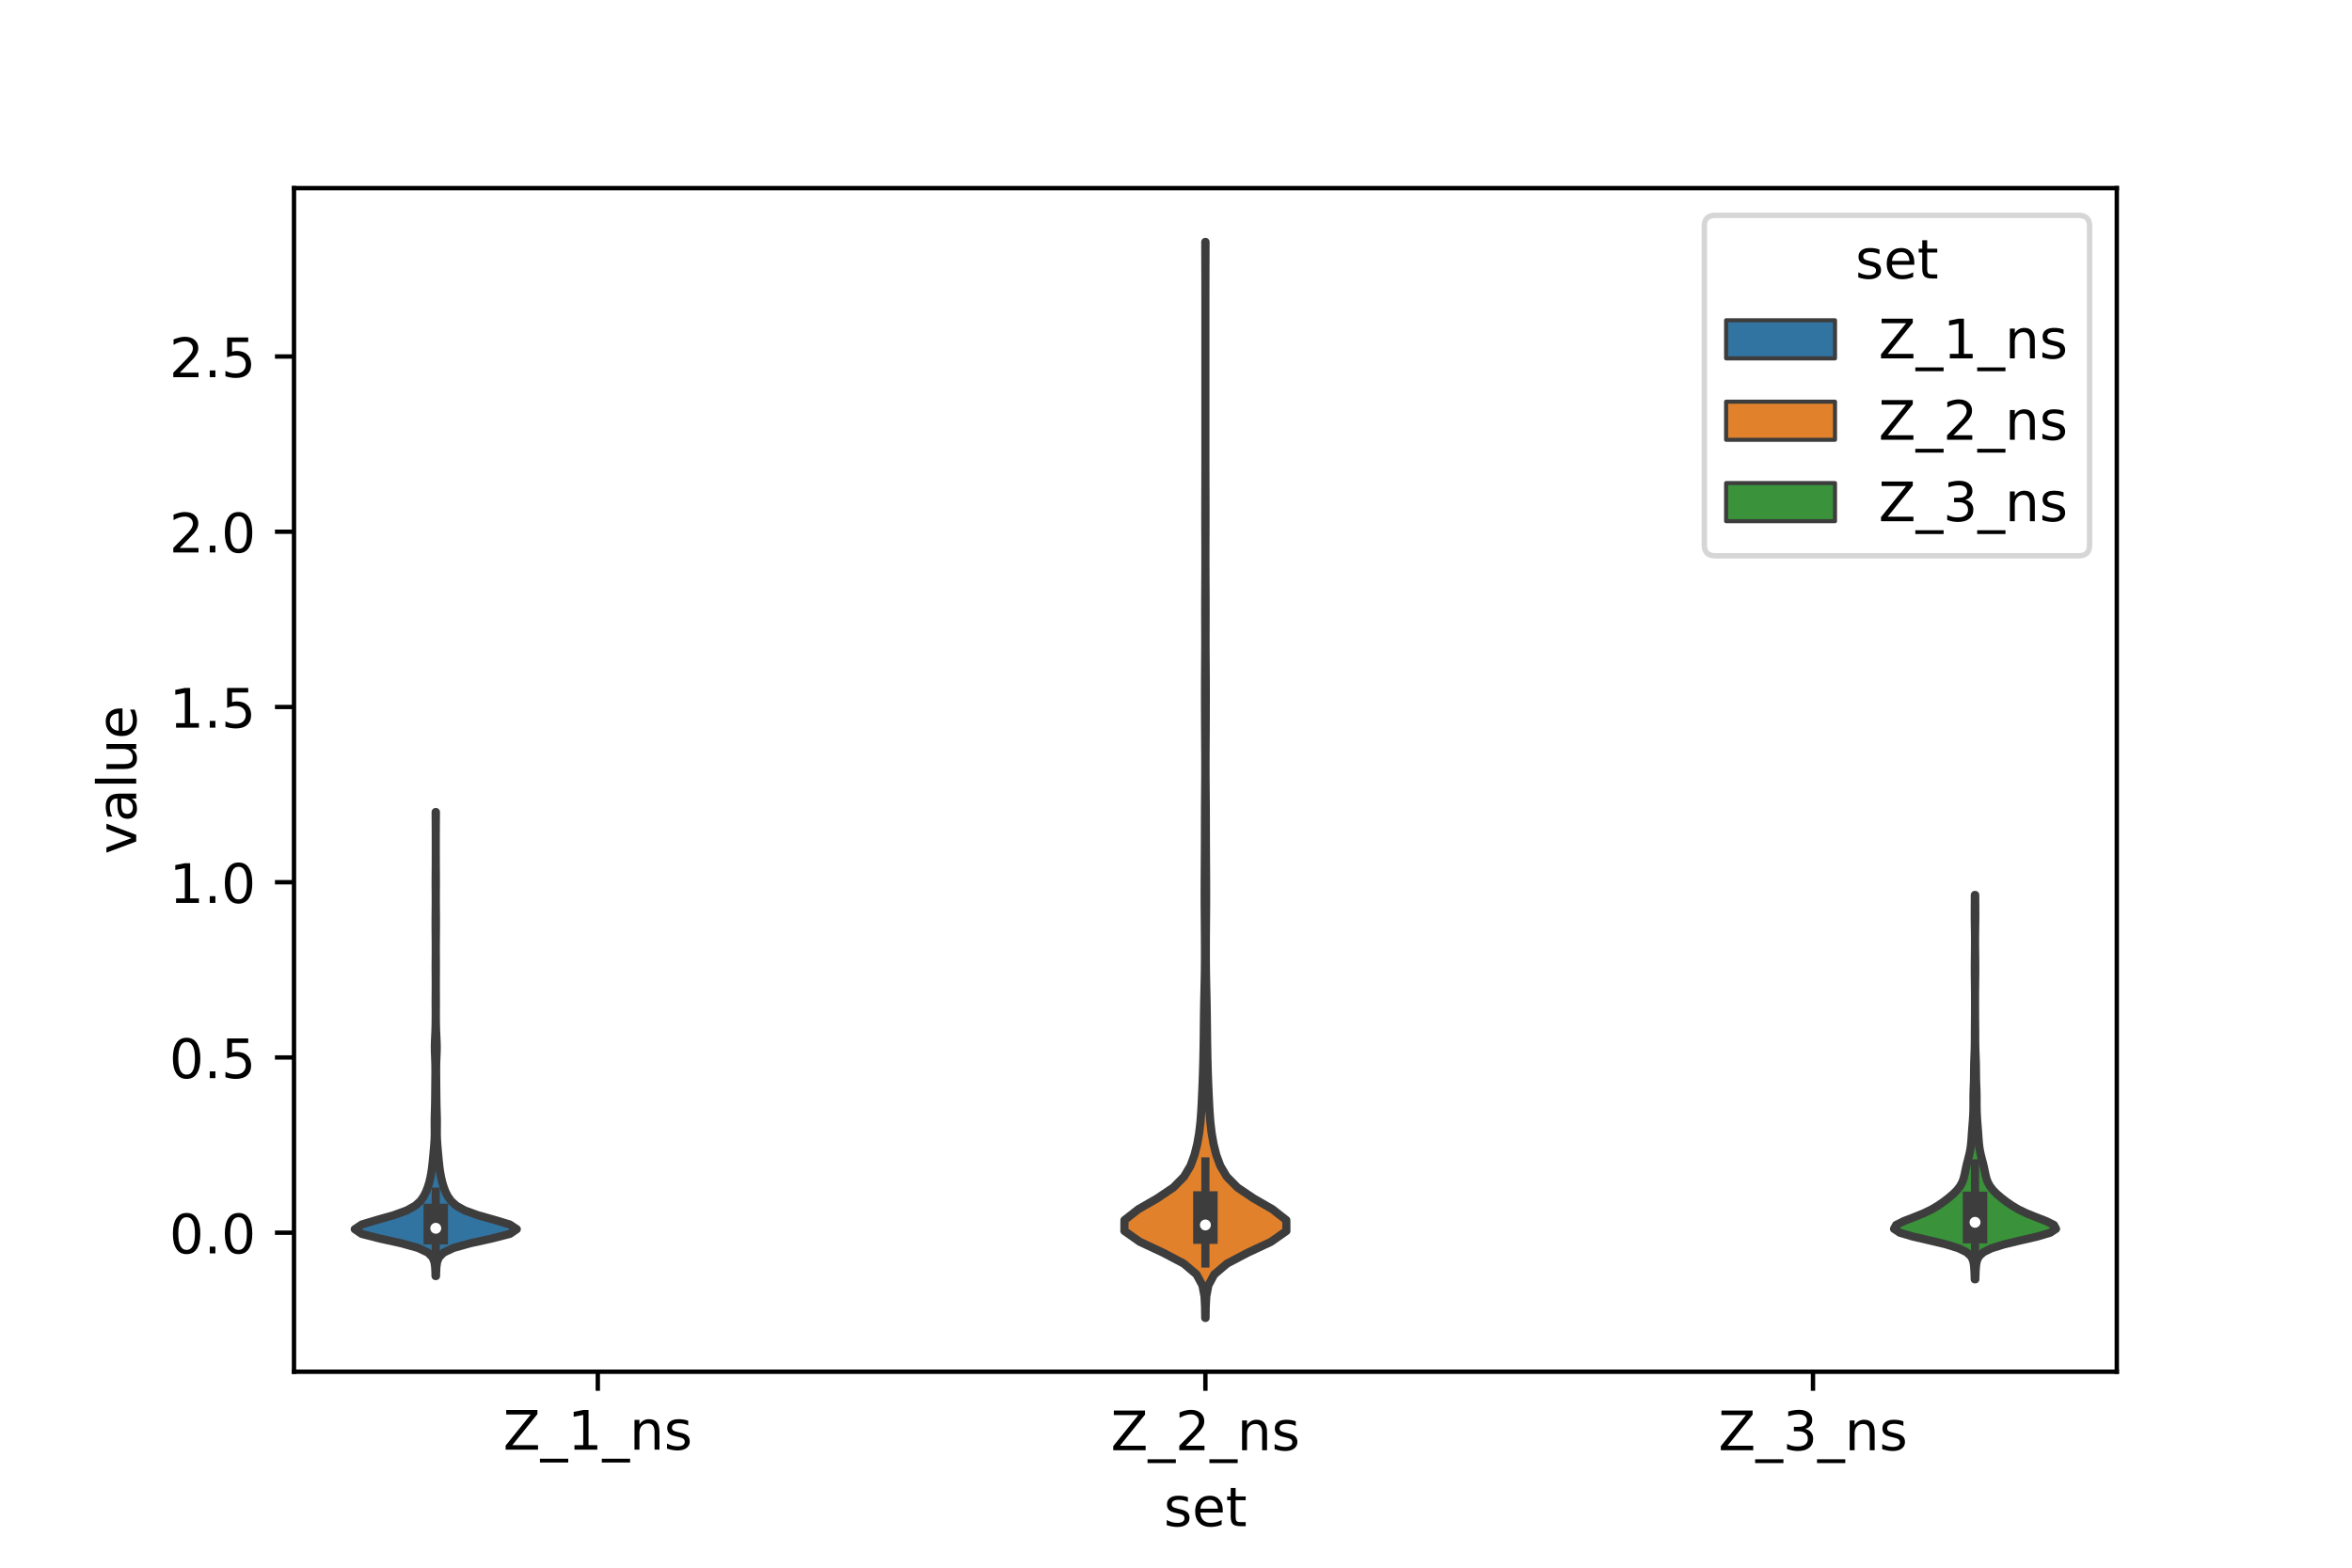 <?xml version="1.0" encoding="utf-8" standalone="no"?>
<!DOCTYPE svg PUBLIC "-//W3C//DTD SVG 1.1//EN"
  "http://www.w3.org/Graphics/SVG/1.1/DTD/svg11.dtd">
<!-- Created with matplotlib (https://matplotlib.org/) -->
<svg height="288pt" version="1.1" viewBox="0 0 432 288" width="432pt" xmlns="http://www.w3.org/2000/svg" xmlns:xlink="http://www.w3.org/1999/xlink">
 <defs>
  <style type="text/css">*{stroke-linecap:butt;stroke-linejoin:round;}</style>
 </defs>
 <g id="figure_1">
  <g id="patch_1">
   <path d="M 0 288 
L 432 288 
L 432 0 
L 0 0 
z
" style="fill:#ffffff;"/>
  </g>
  <g id="axes_1">
   <g id="patch_2">
    <path d="M 54 252 
L 388.8 252 
L 388.8 34.56 
L 54 34.56 
z
" style="fill:#ffffff;"/>
   </g>
   <g id="PolyCollection_1">
    <defs>
     <path d="M 80.085 -53.576 
L 79.995 -53.576 
L 79.972 -54.437 
L 79.922 -55.298 
L 79.794 -56.159 
L 79.455 -57.02 
L 78.605 -57.881 
L 76.787 -58.742 
L 73.696 -59.603 
L 69.774 -60.464 
L 66.415 -61.325 
L 65.16 -62.186 
L 66.447 -63.048 
L 69.315 -63.909 
L 72.355 -64.77 
L 74.713 -65.631 
L 76.261 -66.492 
L 77.216 -67.353 
L 77.826 -68.214 
L 78.256 -69.075 
L 78.588 -69.936 
L 78.85 -70.797 
L 79.054 -71.659 
L 79.215 -72.52 
L 79.343 -73.381 
L 79.443 -74.242 
L 79.527 -75.103 
L 79.608 -75.964 
L 79.686 -76.825 
L 79.758 -77.686 
L 79.815 -78.547 
L 79.847 -79.408 
L 79.852 -80.269 
L 79.842 -81.131 
L 79.838 -81.992 
L 79.85 -82.853 
L 79.876 -83.714 
L 79.901 -84.575 
L 79.919 -85.436 
L 79.93 -86.297 
L 79.94 -87.158 
L 79.948 -88.019 
L 79.955 -88.88 
L 79.963 -89.741 
L 79.972 -90.603 
L 79.976 -91.464 
L 79.969 -92.325 
L 79.945 -93.186 
L 79.909 -94.047 
L 79.877 -94.908 
L 79.867 -95.769 
L 79.889 -96.63 
L 79.929 -97.491 
L 79.968 -98.352 
L 79.997 -99.214 
L 80.014 -100.075 
L 80.024 -100.936 
L 80.026 -101.797 
L 80.023 -102.658 
L 80.019 -103.519 
L 80.018 -104.38 
L 80.022 -105.241 
L 80.028 -106.102 
L 80.031 -106.963 
L 80.031 -107.824 
L 80.026 -108.686 
L 80.02 -109.547 
L 80.018 -110.408 
L 80.021 -111.269 
L 80.027 -112.13 
L 80.033 -112.991 
L 80.034 -113.852 
L 80.032 -114.713 
L 80.025 -115.574 
L 80.017 -116.435 
L 80.01 -117.297 
L 80.007 -118.158 
L 80.007 -119.019 
L 80.012 -119.88 
L 80.019 -120.741 
L 80.027 -121.602 
L 80.032 -122.463 
L 80.032 -123.324 
L 80.027 -124.185 
L 80.021 -125.046 
L 80.018 -125.907 
L 80.02 -126.769 
L 80.026 -127.63 
L 80.032 -128.491 
L 80.037 -129.352 
L 80.039 -130.213 
L 80.04 -131.074 
L 80.04 -131.935 
L 80.04 -132.796 
L 80.04 -133.657 
L 80.039 -134.518 
L 80.037 -135.379 
L 80.033 -136.241 
L 80.027 -137.102 
L 80.021 -137.963 
L 80.018 -138.824 
L 80.062 -138.824 
L 80.062 -138.824 
L 80.059 -137.963 
L 80.053 -137.102 
L 80.047 -136.241 
L 80.043 -135.379 
L 80.041 -134.518 
L 80.04 -133.657 
L 80.04 -132.796 
L 80.04 -131.935 
L 80.04 -131.074 
L 80.041 -130.213 
L 80.043 -129.352 
L 80.048 -128.491 
L 80.054 -127.63 
L 80.06 -126.769 
L 80.062 -125.907 
L 80.059 -125.046 
L 80.053 -124.185 
L 80.048 -123.324 
L 80.048 -122.463 
L 80.053 -121.602 
L 80.061 -120.741 
L 80.068 -119.88 
L 80.073 -119.019 
L 80.073 -118.158 
L 80.07 -117.297 
L 80.063 -116.435 
L 80.055 -115.574 
L 80.048 -114.713 
L 80.046 -113.852 
L 80.047 -112.991 
L 80.053 -112.13 
L 80.059 -111.269 
L 80.062 -110.408 
L 80.06 -109.547 
L 80.054 -108.686 
L 80.049 -107.824 
L 80.049 -106.963 
L 80.052 -106.102 
L 80.058 -105.241 
L 80.062 -104.38 
L 80.061 -103.519 
L 80.057 -102.658 
L 80.054 -101.797 
L 80.056 -100.936 
L 80.066 -100.075 
L 80.083 -99.214 
L 80.112 -98.352 
L 80.151 -97.491 
L 80.191 -96.63 
L 80.213 -95.769 
L 80.203 -94.908 
L 80.171 -94.047 
L 80.135 -93.186 
L 80.111 -92.325 
L 80.104 -91.464 
L 80.108 -90.603 
L 80.117 -89.741 
L 80.125 -88.88 
L 80.132 -88.019 
L 80.14 -87.158 
L 80.15 -86.297 
L 80.161 -85.436 
L 80.179 -84.575 
L 80.204 -83.714 
L 80.23 -82.853 
L 80.242 -81.992 
L 80.238 -81.131 
L 80.228 -80.269 
L 80.233 -79.408 
L 80.265 -78.547 
L 80.322 -77.686 
L 80.394 -76.825 
L 80.472 -75.964 
L 80.553 -75.103 
L 80.637 -74.242 
L 80.737 -73.381 
L 80.865 -72.52 
L 81.026 -71.659 
L 81.23 -70.797 
L 81.492 -69.936 
L 81.824 -69.075 
L 82.254 -68.214 
L 82.864 -67.353 
L 83.819 -66.492 
L 85.367 -65.631 
L 87.725 -64.77 
L 90.765 -63.909 
L 93.633 -63.048 
L 94.92 -62.186 
L 93.665 -61.325 
L 90.306 -60.464 
L 86.384 -59.603 
L 83.293 -58.742 
L 81.475 -57.881 
L 80.625 -57.02 
L 80.286 -56.159 
L 80.158 -55.298 
L 80.108 -54.437 
L 80.085 -53.576 
z
" id="m1afc494cc8" style="stroke:#3d3d3d;stroke-width:1.5;"/>
    </defs>
    <g clip-path="url(#p8bb318ae8c)">
     <use style="fill:#3274a1;stroke:#3d3d3d;stroke-width:1.5;" x="0" xlink:href="#m1afc494cc8" y="288"/>
    </g>
   </g>
   <g id="PolyCollection_2">
    <defs>
     <path d="M 221.432 -45.884 
L 221.368 -45.884 
L 221.34 -47.88 
L 221.232 -49.877 
L 220.851 -51.874 
L 219.772 -53.87 
L 217.424 -55.867 
L 213.635 -57.864 
L 209.361 -59.86 
L 206.52 -61.857 
L 206.537 -63.854 
L 209.088 -65.851 
L 212.556 -67.847 
L 215.511 -69.844 
L 217.479 -71.841 
L 218.665 -73.837 
L 219.402 -75.834 
L 219.902 -77.831 
L 220.252 -79.827 
L 220.487 -81.824 
L 220.639 -83.821 
L 220.745 -85.818 
L 220.836 -87.814 
L 220.917 -89.811 
L 220.983 -91.808 
L 221.033 -93.804 
L 221.07 -95.801 
L 221.098 -97.798 
L 221.121 -99.794 
L 221.145 -101.791 
L 221.177 -103.788 
L 221.222 -105.784 
L 221.268 -107.781 
L 221.302 -109.778 
L 221.318 -111.775 
L 221.319 -113.771 
L 221.312 -115.768 
L 221.3 -117.765 
L 221.284 -119.761 
L 221.27 -121.758 
L 221.264 -123.755 
L 221.269 -125.751 
L 221.28 -127.748 
L 221.292 -129.745 
L 221.302 -131.741 
L 221.311 -133.738 
L 221.317 -135.735 
L 221.321 -137.732 
L 221.327 -139.728 
L 221.341 -141.725 
L 221.359 -143.722 
L 221.372 -145.718 
L 221.374 -147.715 
L 221.367 -149.712 
L 221.356 -151.708 
L 221.346 -153.705 
L 221.338 -155.702 
L 221.333 -157.699 
L 221.329 -159.695 
L 221.33 -161.692 
L 221.336 -163.689 
L 221.348 -165.685 
L 221.361 -167.682 
L 221.37 -169.679 
L 221.37 -171.675 
L 221.365 -173.672 
L 221.361 -175.669 
L 221.364 -177.665 
L 221.373 -179.662 
L 221.383 -181.659 
L 221.391 -183.656 
L 221.394 -185.652 
L 221.393 -187.649 
L 221.387 -189.646 
L 221.381 -191.642 
L 221.379 -193.639 
L 221.382 -195.636 
L 221.388 -197.632 
L 221.394 -199.629 
L 221.398 -201.626 
L 221.399 -203.622 
L 221.4 -205.619 
L 221.4 -207.616 
L 221.4 -209.613 
L 221.4 -211.609 
L 221.4 -213.606 
L 221.4 -215.603 
L 221.4 -217.599 
L 221.4 -219.596 
L 221.4 -221.593 
L 221.4 -223.589 
L 221.4 -225.586 
L 221.4 -227.583 
L 221.4 -229.58 
L 221.4 -231.576 
L 221.399 -233.573 
L 221.398 -235.57 
L 221.394 -237.566 
L 221.388 -239.563 
L 221.382 -241.56 
L 221.379 -243.556 
L 221.421 -243.556 
L 221.421 -243.556 
L 221.418 -241.56 
L 221.412 -239.563 
L 221.406 -237.566 
L 221.402 -235.57 
L 221.401 -233.573 
L 221.4 -231.576 
L 221.4 -229.58 
L 221.4 -227.583 
L 221.4 -225.586 
L 221.4 -223.589 
L 221.4 -221.593 
L 221.4 -219.596 
L 221.4 -217.599 
L 221.4 -215.603 
L 221.4 -213.606 
L 221.4 -211.609 
L 221.4 -209.613 
L 221.4 -207.616 
L 221.4 -205.619 
L 221.401 -203.622 
L 221.402 -201.626 
L 221.406 -199.629 
L 221.412 -197.632 
L 221.418 -195.636 
L 221.421 -193.639 
L 221.419 -191.642 
L 221.413 -189.646 
L 221.407 -187.649 
L 221.406 -185.652 
L 221.409 -183.656 
L 221.417 -181.659 
L 221.427 -179.662 
L 221.436 -177.665 
L 221.439 -175.669 
L 221.435 -173.672 
L 221.43 -171.675 
L 221.43 -169.679 
L 221.439 -167.682 
L 221.452 -165.685 
L 221.464 -163.689 
L 221.47 -161.692 
L 221.471 -159.695 
L 221.467 -157.699 
L 221.462 -155.702 
L 221.454 -153.705 
L 221.444 -151.708 
L 221.433 -149.712 
L 221.426 -147.715 
L 221.428 -145.718 
L 221.441 -143.722 
L 221.459 -141.725 
L 221.473 -139.728 
L 221.479 -137.732 
L 221.483 -135.735 
L 221.489 -133.738 
L 221.498 -131.741 
L 221.508 -129.745 
L 221.52 -127.748 
L 221.531 -125.751 
L 221.536 -123.755 
L 221.53 -121.758 
L 221.516 -119.761 
L 221.5 -117.765 
L 221.488 -115.768 
L 221.481 -113.771 
L 221.482 -111.775 
L 221.498 -109.778 
L 221.532 -107.781 
L 221.578 -105.784 
L 221.623 -103.788 
L 221.655 -101.791 
L 221.679 -99.794 
L 221.702 -97.798 
L 221.73 -95.801 
L 221.767 -93.804 
L 221.817 -91.808 
L 221.883 -89.811 
L 221.964 -87.814 
L 222.055 -85.818 
L 222.161 -83.821 
L 222.313 -81.824 
L 222.548 -79.827 
L 222.898 -77.831 
L 223.398 -75.834 
L 224.135 -73.837 
L 225.321 -71.841 
L 227.289 -69.844 
L 230.244 -67.847 
L 233.712 -65.851 
L 236.263 -63.854 
L 236.28 -61.857 
L 233.439 -59.86 
L 229.165 -57.864 
L 225.376 -55.867 
L 223.028 -53.87 
L 221.949 -51.874 
L 221.568 -49.877 
L 221.46 -47.88 
L 221.432 -45.884 
z
" id="mdd26ec2668" style="stroke:#3d3d3d;stroke-width:1.5;"/>
    </defs>
    <g clip-path="url(#p8bb318ae8c)">
     <use style="fill:#e1812c;stroke:#3d3d3d;stroke-width:1.5;" x="0" xlink:href="#mdd26ec2668" y="288"/>
    </g>
   </g>
   <g id="PolyCollection_3">
    <defs>
     <path d="M 362.814 -52.977 
L 362.706 -52.977 
L 362.684 -53.69 
L 362.656 -54.403 
L 362.613 -55.116 
L 362.536 -55.83 
L 362.369 -56.543 
L 361.99 -57.256 
L 361.195 -57.969 
L 359.733 -58.683 
L 357.443 -59.396 
L 354.468 -60.109 
L 351.367 -60.822 
L 348.955 -61.536 
L 347.88 -62.249 
L 348.265 -62.962 
L 349.696 -63.676 
L 351.542 -64.389 
L 353.308 -65.102 
L 354.783 -65.815 
L 355.985 -66.529 
L 357.013 -67.242 
L 357.94 -67.955 
L 358.772 -68.668 
L 359.476 -69.382 
L 360.023 -70.095 
L 360.412 -70.808 
L 360.671 -71.521 
L 360.847 -72.235 
L 360.993 -72.948 
L 361.145 -73.661 
L 361.318 -74.375 
L 361.504 -75.088 
L 361.685 -75.801 
L 361.841 -76.514 
L 361.96 -77.228 
L 362.044 -77.941 
L 362.103 -78.654 
L 362.153 -79.367 
L 362.203 -80.081 
L 362.257 -80.794 
L 362.313 -81.507 
L 362.367 -82.22 
L 362.413 -82.934 
L 362.447 -83.647 
L 362.466 -84.36 
L 362.473 -85.073 
L 362.473 -85.787 
L 362.475 -86.5 
L 362.485 -87.213 
L 362.507 -87.927 
L 362.536 -88.64 
L 362.562 -89.353 
L 362.578 -90.066 
L 362.585 -90.78 
L 362.59 -91.493 
L 362.599 -92.206 
L 362.617 -92.919 
L 362.641 -93.633 
L 362.668 -94.346 
L 362.693 -95.059 
L 362.712 -95.772 
L 362.723 -96.486 
L 362.728 -97.199 
L 362.729 -97.912 
L 362.731 -98.626 
L 362.736 -99.339 
L 362.744 -100.052 
L 362.75 -100.765 
L 362.755 -101.479 
L 362.758 -102.192 
L 362.759 -102.905 
L 362.76 -103.618 
L 362.759 -104.332 
L 362.758 -105.045 
L 362.755 -105.758 
L 362.749 -106.471 
L 362.742 -107.185 
L 362.733 -107.898 
L 362.725 -108.611 
L 362.719 -109.324 
L 362.717 -110.038 
L 362.719 -110.751 
L 362.724 -111.464 
L 362.732 -112.178 
L 362.741 -112.891 
L 362.748 -113.604 
L 362.754 -114.317 
L 362.756 -115.031 
L 362.754 -115.744 
L 362.749 -116.457 
L 362.741 -117.17 
L 362.73 -117.884 
L 362.72 -118.597 
L 362.712 -119.31 
L 362.709 -120.023 
L 362.71 -120.737 
L 362.713 -121.45 
L 362.717 -122.163 
L 362.721 -122.876 
L 362.725 -123.59 
L 362.795 -123.59 
L 362.795 -123.59 
L 362.799 -122.876 
L 362.803 -122.163 
L 362.807 -121.45 
L 362.81 -120.737 
L 362.811 -120.023 
L 362.808 -119.31 
L 362.8 -118.597 
L 362.79 -117.884 
L 362.779 -117.17 
L 362.771 -116.457 
L 362.766 -115.744 
L 362.764 -115.031 
L 362.766 -114.317 
L 362.772 -113.604 
L 362.779 -112.891 
L 362.788 -112.178 
L 362.796 -111.464 
L 362.801 -110.751 
L 362.803 -110.038 
L 362.801 -109.324 
L 362.795 -108.611 
L 362.787 -107.898 
L 362.778 -107.185 
L 362.771 -106.471 
L 362.765 -105.758 
L 362.762 -105.045 
L 362.761 -104.332 
L 362.76 -103.618 
L 362.761 -102.905 
L 362.762 -102.192 
L 362.765 -101.479 
L 362.77 -100.765 
L 362.776 -100.052 
L 362.784 -99.339 
L 362.789 -98.626 
L 362.791 -97.912 
L 362.792 -97.199 
L 362.797 -96.486 
L 362.808 -95.772 
L 362.827 -95.059 
L 362.852 -94.346 
L 362.879 -93.633 
L 362.903 -92.919 
L 362.921 -92.206 
L 362.93 -91.493 
L 362.935 -90.78 
L 362.942 -90.066 
L 362.958 -89.353 
L 362.984 -88.64 
L 363.013 -87.927 
L 363.035 -87.213 
L 363.045 -86.5 
L 363.047 -85.787 
L 363.047 -85.073 
L 363.054 -84.36 
L 363.073 -83.647 
L 363.107 -82.934 
L 363.153 -82.22 
L 363.207 -81.507 
L 363.263 -80.794 
L 363.317 -80.081 
L 363.367 -79.367 
L 363.417 -78.654 
L 363.476 -77.941 
L 363.56 -77.228 
L 363.679 -76.514 
L 363.835 -75.801 
L 364.016 -75.088 
L 364.202 -74.375 
L 364.375 -73.661 
L 364.527 -72.948 
L 364.673 -72.235 
L 364.849 -71.521 
L 365.108 -70.808 
L 365.497 -70.095 
L 366.044 -69.382 
L 366.748 -68.668 
L 367.58 -67.955 
L 368.507 -67.242 
L 369.535 -66.529 
L 370.737 -65.815 
L 372.212 -65.102 
L 373.978 -64.389 
L 375.824 -63.676 
L 377.255 -62.962 
L 377.64 -62.249 
L 376.565 -61.536 
L 374.153 -60.822 
L 371.052 -60.109 
L 368.077 -59.396 
L 365.787 -58.683 
L 364.325 -57.969 
L 363.53 -57.256 
L 363.151 -56.543 
L 362.984 -55.83 
L 362.907 -55.116 
L 362.864 -54.403 
L 362.836 -53.69 
L 362.814 -52.977 
z
" id="mae814ea5af" style="stroke:#3d3d3d;stroke-width:1.5;"/>
    </defs>
    <g clip-path="url(#p8bb318ae8c)">
     <use style="fill:#3a923a;stroke:#3d3d3d;stroke-width:1.5;" x="0" xlink:href="#mae814ea5af" y="288"/>
    </g>
   </g>
   <g id="patch_3">
    <path clip-path="url(#p8bb318ae8c)" d="M 109.8 226.458 
L 109.8 226.458 
L 109.8 226.458 
L 109.8 226.458 
z
" style="fill:#3274a1;stroke:#3d3d3d;stroke-linejoin:miter;stroke-width:0.75;"/>
   </g>
   <g id="patch_4">
    <path clip-path="url(#p8bb318ae8c)" d="M 109.8 226.458 
L 109.8 226.458 
L 109.8 226.458 
L 109.8 226.458 
z
" style="fill:#e1812c;stroke:#3d3d3d;stroke-linejoin:miter;stroke-width:0.75;"/>
   </g>
   <g id="patch_5">
    <path clip-path="url(#p8bb318ae8c)" d="M 109.8 226.458 
L 109.8 226.458 
L 109.8 226.458 
L 109.8 226.458 
z
" style="fill:#3a923a;stroke:#3d3d3d;stroke-linejoin:miter;stroke-width:0.75;"/>
   </g>
   <g id="matplotlib.axis_1">
    <g id="xtick_1">
     <g id="line2d_1">
      <defs>
       <path d="M 0 0 
L 0 3.5 
" id="mb791367496" style="stroke:#000000;stroke-width:0.8;"/>
      </defs>
      <g>
       <use style="stroke:#000000;stroke-width:0.8;" x="109.8" xlink:href="#mb791367496" y="252"/>
      </g>
     </g>
     <g id="text_1">
      <!-- Z_1_ns -->
      <g transform="translate(92.42 266.32)scale(0.1 -0.1)">
       <defs>
        <path d="M 5.609 72.906 
L 62.891 72.906 
L 62.891 65.375 
L 16.797 8.297 
L 64.016 8.297 
L 64.016 0 
L 4.5 0 
L 4.5 7.516 
L 50.594 64.594 
L 5.609 64.594 
z
" id="DejaVuSans-90"/>
        <path d="M 50.984 -16.609 
L 50.984 -23.578 
L -0.984 -23.578 
L -0.984 -16.609 
z
" id="DejaVuSans-95"/>
        <path d="M 12.406 8.297 
L 28.516 8.297 
L 28.516 63.922 
L 10.984 60.406 
L 10.984 69.391 
L 28.422 72.906 
L 38.281 72.906 
L 38.281 8.297 
L 54.391 8.297 
L 54.391 0 
L 12.406 0 
z
" id="DejaVuSans-49"/>
        <path d="M 54.891 33.016 
L 54.891 0 
L 45.906 0 
L 45.906 32.719 
Q 45.906 40.484 42.875 44.328 
Q 39.844 48.188 33.797 48.188 
Q 26.516 48.188 22.312 43.547 
Q 18.109 38.922 18.109 30.906 
L 18.109 0 
L 9.078 0 
L 9.078 54.688 
L 18.109 54.688 
L 18.109 46.188 
Q 21.344 51.125 25.703 53.562 
Q 30.078 56 35.797 56 
Q 45.219 56 50.047 50.172 
Q 54.891 44.344 54.891 33.016 
z
" id="DejaVuSans-110"/>
        <path d="M 44.281 53.078 
L 44.281 44.578 
Q 40.484 46.531 36.375 47.5 
Q 32.281 48.484 27.875 48.484 
Q 21.188 48.484 17.844 46.438 
Q 14.5 44.391 14.5 40.281 
Q 14.5 37.156 16.891 35.375 
Q 19.281 33.594 26.516 31.984 
L 29.594 31.297 
Q 39.156 29.25 43.188 25.516 
Q 47.219 21.781 47.219 15.094 
Q 47.219 7.469 41.188 3.016 
Q 35.156 -1.422 24.609 -1.422 
Q 20.219 -1.422 15.453 -0.562 
Q 10.688 0.297 5.422 2 
L 5.422 11.281 
Q 10.406 8.688 15.234 7.391 
Q 20.062 6.109 24.812 6.109 
Q 31.156 6.109 34.562 8.281 
Q 37.984 10.453 37.984 14.406 
Q 37.984 18.062 35.516 20.016 
Q 33.062 21.969 24.703 23.781 
L 21.578 24.516 
Q 13.234 26.266 9.516 29.906 
Q 5.812 33.547 5.812 39.891 
Q 5.812 47.609 11.281 51.797 
Q 16.75 56 26.812 56 
Q 31.781 56 36.172 55.266 
Q 40.578 54.547 44.281 53.078 
z
" id="DejaVuSans-115"/>
       </defs>
       <use xlink:href="#DejaVuSans-90"/>
       <use x="68.506" xlink:href="#DejaVuSans-95"/>
       <use x="118.506" xlink:href="#DejaVuSans-49"/>
       <use x="182.129" xlink:href="#DejaVuSans-95"/>
       <use x="232.129" xlink:href="#DejaVuSans-110"/>
       <use x="295.508" xlink:href="#DejaVuSans-115"/>
      </g>
     </g>
    </g>
    <g id="xtick_2">
     <g id="line2d_2">
      <g>
       <use style="stroke:#000000;stroke-width:0.8;" x="221.4" xlink:href="#mb791367496" y="252"/>
      </g>
     </g>
     <g id="text_2">
      <!-- Z_2_ns -->
      <g transform="translate(204.02 266.422)scale(0.1 -0.1)">
       <defs>
        <path d="M 19.188 8.297 
L 53.609 8.297 
L 53.609 0 
L 7.328 0 
L 7.328 8.297 
Q 12.938 14.109 22.625 23.891 
Q 32.328 33.688 34.812 36.531 
Q 39.547 41.844 41.422 45.531 
Q 43.312 49.219 43.312 52.781 
Q 43.312 58.594 39.234 62.25 
Q 35.156 65.922 28.609 65.922 
Q 23.969 65.922 18.812 64.312 
Q 13.672 62.703 7.812 59.422 
L 7.812 69.391 
Q 13.766 71.781 18.938 73 
Q 24.125 74.219 28.422 74.219 
Q 39.75 74.219 46.484 68.547 
Q 53.219 62.891 53.219 53.422 
Q 53.219 48.922 51.531 44.891 
Q 49.859 40.875 45.406 35.406 
Q 44.188 33.984 37.641 27.219 
Q 31.109 20.453 19.188 8.297 
z
" id="DejaVuSans-50"/>
       </defs>
       <use xlink:href="#DejaVuSans-90"/>
       <use x="68.506" xlink:href="#DejaVuSans-95"/>
       <use x="118.506" xlink:href="#DejaVuSans-50"/>
       <use x="182.129" xlink:href="#DejaVuSans-95"/>
       <use x="232.129" xlink:href="#DejaVuSans-110"/>
       <use x="295.508" xlink:href="#DejaVuSans-115"/>
      </g>
     </g>
    </g>
    <g id="xtick_3">
     <g id="line2d_3">
      <g>
       <use style="stroke:#000000;stroke-width:0.8;" x="333" xlink:href="#mb791367496" y="252"/>
      </g>
     </g>
     <g id="text_3">
      <!-- Z_3_ns -->
      <g transform="translate(315.62 266.422)scale(0.1 -0.1)">
       <defs>
        <path d="M 40.578 39.312 
Q 47.656 37.797 51.625 33 
Q 55.609 28.219 55.609 21.188 
Q 55.609 10.406 48.188 4.484 
Q 40.766 -1.422 27.094 -1.422 
Q 22.516 -1.422 17.656 -0.516 
Q 12.797 0.391 7.625 2.203 
L 7.625 11.719 
Q 11.719 9.328 16.594 8.109 
Q 21.484 6.891 26.812 6.891 
Q 36.078 6.891 40.938 10.547 
Q 45.797 14.203 45.797 21.188 
Q 45.797 27.641 41.281 31.266 
Q 36.766 34.906 28.719 34.906 
L 20.219 34.906 
L 20.219 43.016 
L 29.109 43.016 
Q 36.375 43.016 40.234 45.922 
Q 44.094 48.828 44.094 54.297 
Q 44.094 59.906 40.109 62.906 
Q 36.141 65.922 28.719 65.922 
Q 24.656 65.922 20.016 65.031 
Q 15.375 64.156 9.812 62.312 
L 9.812 71.094 
Q 15.438 72.656 20.344 73.438 
Q 25.25 74.219 29.594 74.219 
Q 40.828 74.219 47.359 69.109 
Q 53.906 64.016 53.906 55.328 
Q 53.906 49.266 50.438 45.094 
Q 46.969 40.922 40.578 39.312 
z
" id="DejaVuSans-51"/>
       </defs>
       <use xlink:href="#DejaVuSans-90"/>
       <use x="68.506" xlink:href="#DejaVuSans-95"/>
       <use x="118.506" xlink:href="#DejaVuSans-51"/>
       <use x="182.129" xlink:href="#DejaVuSans-95"/>
       <use x="232.129" xlink:href="#DejaVuSans-110"/>
       <use x="295.508" xlink:href="#DejaVuSans-115"/>
      </g>
     </g>
    </g>
    <g id="text_4">
     <!-- set -->
     <g transform="translate(213.759 280.378)scale(0.1 -0.1)">
      <defs>
       <path d="M 56.203 29.594 
L 56.203 25.203 
L 14.891 25.203 
Q 15.484 15.922 20.484 11.062 
Q 25.484 6.203 34.422 6.203 
Q 39.594 6.203 44.453 7.469 
Q 49.312 8.734 54.109 11.281 
L 54.109 2.781 
Q 49.266 0.734 44.188 -0.344 
Q 39.109 -1.422 33.891 -1.422 
Q 20.797 -1.422 13.156 6.188 
Q 5.516 13.812 5.516 26.812 
Q 5.516 40.234 12.766 48.109 
Q 20.016 56 32.328 56 
Q 43.359 56 49.781 48.891 
Q 56.203 41.797 56.203 29.594 
z
M 47.219 32.234 
Q 47.125 39.594 43.094 43.984 
Q 39.062 48.391 32.422 48.391 
Q 24.906 48.391 20.391 44.141 
Q 15.875 39.891 15.188 32.172 
z
" id="DejaVuSans-101"/>
       <path d="M 18.312 70.219 
L 18.312 54.688 
L 36.812 54.688 
L 36.812 47.703 
L 18.312 47.703 
L 18.312 18.016 
Q 18.312 11.328 20.141 9.422 
Q 21.969 7.516 27.594 7.516 
L 36.812 7.516 
L 36.812 0 
L 27.594 0 
Q 17.188 0 13.234 3.875 
Q 9.281 7.766 9.281 18.016 
L 9.281 47.703 
L 2.688 47.703 
L 2.688 54.688 
L 9.281 54.688 
L 9.281 70.219 
z
" id="DejaVuSans-116"/>
      </defs>
      <use xlink:href="#DejaVuSans-115"/>
      <use x="52.1" xlink:href="#DejaVuSans-101"/>
      <use x="113.623" xlink:href="#DejaVuSans-116"/>
     </g>
    </g>
   </g>
   <g id="matplotlib.axis_2">
    <g id="ytick_1">
     <g id="line2d_4">
      <defs>
       <path d="M 0 0 
L -3.5 0 
" id="m0e17628ca7" style="stroke:#000000;stroke-width:0.8;"/>
      </defs>
      <g>
       <use style="stroke:#000000;stroke-width:0.8;" x="54" xlink:href="#m0e17628ca7" y="226.458"/>
      </g>
     </g>
     <g id="text_5">
      <!-- 0.0 -->
      <g transform="translate(31.097 230.257)scale(0.1 -0.1)">
       <defs>
        <path d="M 31.781 66.406 
Q 24.172 66.406 20.328 58.906 
Q 16.5 51.422 16.5 36.375 
Q 16.5 21.391 20.328 13.891 
Q 24.172 6.391 31.781 6.391 
Q 39.453 6.391 43.281 13.891 
Q 47.125 21.391 47.125 36.375 
Q 47.125 51.422 43.281 58.906 
Q 39.453 66.406 31.781 66.406 
z
M 31.781 74.219 
Q 44.047 74.219 50.516 64.516 
Q 56.984 54.828 56.984 36.375 
Q 56.984 17.969 50.516 8.266 
Q 44.047 -1.422 31.781 -1.422 
Q 19.531 -1.422 13.062 8.266 
Q 6.594 17.969 6.594 36.375 
Q 6.594 54.828 13.062 64.516 
Q 19.531 74.219 31.781 74.219 
z
" id="DejaVuSans-48"/>
        <path d="M 10.688 12.406 
L 21 12.406 
L 21 0 
L 10.688 0 
z
" id="DejaVuSans-46"/>
       </defs>
       <use xlink:href="#DejaVuSans-48"/>
       <use x="63.623" xlink:href="#DejaVuSans-46"/>
       <use x="95.41" xlink:href="#DejaVuSans-48"/>
      </g>
     </g>
    </g>
    <g id="ytick_2">
     <g id="line2d_5">
      <g>
       <use style="stroke:#000000;stroke-width:0.8;" x="54" xlink:href="#m0e17628ca7" y="194.265"/>
      </g>
     </g>
     <g id="text_6">
      <!-- 0.5 -->
      <g transform="translate(31.097 198.064)scale(0.1 -0.1)">
       <defs>
        <path d="M 10.797 72.906 
L 49.516 72.906 
L 49.516 64.594 
L 19.828 64.594 
L 19.828 46.734 
Q 21.969 47.469 24.109 47.828 
Q 26.266 48.188 28.422 48.188 
Q 40.625 48.188 47.75 41.5 
Q 54.891 34.812 54.891 23.391 
Q 54.891 11.625 47.562 5.094 
Q 40.234 -1.422 26.906 -1.422 
Q 22.312 -1.422 17.547 -0.641 
Q 12.797 0.141 7.719 1.703 
L 7.719 11.625 
Q 12.109 9.234 16.797 8.062 
Q 21.484 6.891 26.703 6.891 
Q 35.156 6.891 40.078 11.328 
Q 45.016 15.766 45.016 23.391 
Q 45.016 31 40.078 35.438 
Q 35.156 39.891 26.703 39.891 
Q 22.75 39.891 18.812 39.016 
Q 14.891 38.141 10.797 36.281 
z
" id="DejaVuSans-53"/>
       </defs>
       <use xlink:href="#DejaVuSans-48"/>
       <use x="63.623" xlink:href="#DejaVuSans-46"/>
       <use x="95.41" xlink:href="#DejaVuSans-53"/>
      </g>
     </g>
    </g>
    <g id="ytick_3">
     <g id="line2d_6">
      <g>
       <use style="stroke:#000000;stroke-width:0.8;" x="54" xlink:href="#m0e17628ca7" y="162.072"/>
      </g>
     </g>
     <g id="text_7">
      <!-- 1.0 -->
      <g transform="translate(31.097 165.872)scale(0.1 -0.1)">
       <use xlink:href="#DejaVuSans-49"/>
       <use x="63.623" xlink:href="#DejaVuSans-46"/>
       <use x="95.41" xlink:href="#DejaVuSans-48"/>
      </g>
     </g>
    </g>
    <g id="ytick_4">
     <g id="line2d_7">
      <g>
       <use style="stroke:#000000;stroke-width:0.8;" x="54" xlink:href="#m0e17628ca7" y="129.88"/>
      </g>
     </g>
     <g id="text_8">
      <!-- 1.5 -->
      <g transform="translate(31.097 133.679)scale(0.1 -0.1)">
       <use xlink:href="#DejaVuSans-49"/>
       <use x="63.623" xlink:href="#DejaVuSans-46"/>
       <use x="95.41" xlink:href="#DejaVuSans-53"/>
      </g>
     </g>
    </g>
    <g id="ytick_5">
     <g id="line2d_8">
      <g>
       <use style="stroke:#000000;stroke-width:0.8;" x="54" xlink:href="#m0e17628ca7" y="97.687"/>
      </g>
     </g>
     <g id="text_9">
      <!-- 2.0 -->
      <g transform="translate(31.097 101.486)scale(0.1 -0.1)">
       <use xlink:href="#DejaVuSans-50"/>
       <use x="63.623" xlink:href="#DejaVuSans-46"/>
       <use x="95.41" xlink:href="#DejaVuSans-48"/>
      </g>
     </g>
    </g>
    <g id="ytick_6">
     <g id="line2d_9">
      <g>
       <use style="stroke:#000000;stroke-width:0.8;" x="54" xlink:href="#m0e17628ca7" y="65.494"/>
      </g>
     </g>
     <g id="text_10">
      <!-- 2.5 -->
      <g transform="translate(31.097 69.293)scale(0.1 -0.1)">
       <use xlink:href="#DejaVuSans-50"/>
       <use x="63.623" xlink:href="#DejaVuSans-46"/>
       <use x="95.41" xlink:href="#DejaVuSans-53"/>
      </g>
     </g>
    </g>
    <g id="text_11">
     <!-- value -->
     <g transform="translate(25.017 156.938)rotate(-90)scale(0.1 -0.1)">
      <defs>
       <path d="M 2.984 54.688 
L 12.5 54.688 
L 29.594 8.797 
L 46.688 54.688 
L 56.203 54.688 
L 35.688 0 
L 23.484 0 
z
" id="DejaVuSans-118"/>
       <path d="M 34.281 27.484 
Q 23.391 27.484 19.188 25 
Q 14.984 22.516 14.984 16.5 
Q 14.984 11.719 18.141 8.906 
Q 21.297 6.109 26.703 6.109 
Q 34.188 6.109 38.703 11.406 
Q 43.219 16.703 43.219 25.484 
L 43.219 27.484 
z
M 52.203 31.203 
L 52.203 0 
L 43.219 0 
L 43.219 8.297 
Q 40.141 3.328 35.547 0.953 
Q 30.953 -1.422 24.312 -1.422 
Q 15.922 -1.422 10.953 3.297 
Q 6 8.016 6 15.922 
Q 6 25.141 12.172 29.828 
Q 18.359 34.516 30.609 34.516 
L 43.219 34.516 
L 43.219 35.406 
Q 43.219 41.609 39.141 45 
Q 35.062 48.391 27.688 48.391 
Q 23 48.391 18.547 47.266 
Q 14.109 46.141 10.016 43.891 
L 10.016 52.203 
Q 14.938 54.109 19.578 55.047 
Q 24.219 56 28.609 56 
Q 40.484 56 46.344 49.844 
Q 52.203 43.703 52.203 31.203 
z
" id="DejaVuSans-97"/>
       <path d="M 9.422 75.984 
L 18.406 75.984 
L 18.406 0 
L 9.422 0 
z
" id="DejaVuSans-108"/>
       <path d="M 8.5 21.578 
L 8.5 54.688 
L 17.484 54.688 
L 17.484 21.922 
Q 17.484 14.156 20.5 10.266 
Q 23.531 6.391 29.594 6.391 
Q 36.859 6.391 41.078 11.031 
Q 45.312 15.672 45.312 23.688 
L 45.312 54.688 
L 54.297 54.688 
L 54.297 0 
L 45.312 0 
L 45.312 8.406 
Q 42.047 3.422 37.719 1 
Q 33.406 -1.422 27.688 -1.422 
Q 18.266 -1.422 13.375 4.438 
Q 8.5 10.297 8.5 21.578 
z
M 31.109 56 
z
" id="DejaVuSans-117"/>
      </defs>
      <use xlink:href="#DejaVuSans-118"/>
      <use x="59.18" xlink:href="#DejaVuSans-97"/>
      <use x="120.459" xlink:href="#DejaVuSans-108"/>
      <use x="148.242" xlink:href="#DejaVuSans-117"/>
      <use x="211.621" xlink:href="#DejaVuSans-101"/>
     </g>
    </g>
   </g>
   <g id="line2d_10">
    <path clip-path="url(#p8bb318ae8c)" d="M 80.04 230.652 
L 80.04 218.911 
" style="fill:none;stroke:#3d3d3d;stroke-linecap:square;stroke-width:1.5;"/>
   </g>
   <g id="line2d_11">
    <path clip-path="url(#p8bb318ae8c)" d="M 80.04 226.37 
L 80.04 223.385 
" style="fill:none;stroke:#3d3d3d;stroke-linecap:square;stroke-width:4.5;"/>
   </g>
   <g id="line2d_12">
    <path clip-path="url(#p8bb318ae8c)" d="M 221.4 232.12 
L 221.4 213.359 
" style="fill:none;stroke:#3d3d3d;stroke-linecap:square;stroke-width:1.5;"/>
   </g>
   <g id="line2d_13">
    <path clip-path="url(#p8bb318ae8c)" d="M 221.4 226.261 
L 221.4 221.092 
" style="fill:none;stroke:#3d3d3d;stroke-linecap:square;stroke-width:4.5;"/>
   </g>
   <g id="line2d_14">
    <path clip-path="url(#p8bb318ae8c)" d="M 362.76 232.508 
L 362.76 213.73 
" style="fill:none;stroke:#3d3d3d;stroke-linecap:square;stroke-width:1.5;"/>
   </g>
   <g id="line2d_15">
    <path clip-path="url(#p8bb318ae8c)" d="M 362.76 226.164 
L 362.76 221.162 
" style="fill:none;stroke:#3d3d3d;stroke-linecap:square;stroke-width:4.5;"/>
   </g>
   <g id="patch_6">
    <path d="M 54 252 
L 54 34.56 
" style="fill:none;stroke:#000000;stroke-linecap:square;stroke-linejoin:miter;stroke-width:0.8;"/>
   </g>
   <g id="patch_7">
    <path d="M 388.8 252 
L 388.8 34.56 
" style="fill:none;stroke:#000000;stroke-linecap:square;stroke-linejoin:miter;stroke-width:0.8;"/>
   </g>
   <g id="patch_8">
    <path d="M 54 252 
L 388.8 252 
" style="fill:none;stroke:#000000;stroke-linecap:square;stroke-linejoin:miter;stroke-width:0.8;"/>
   </g>
   <g id="patch_9">
    <path d="M 54 34.56 
L 388.8 34.56 
" style="fill:none;stroke:#000000;stroke-linecap:square;stroke-linejoin:miter;stroke-width:0.8;"/>
   </g>
   <g id="PathCollection_1">
    <defs>
     <path d="M 0 1.5 
C 0.398 1.5 0.779 1.342 1.061 1.061 
C 1.342 0.779 1.5 0.398 1.5 0 
C 1.5 -0.398 1.342 -0.779 1.061 -1.061 
C 0.779 -1.342 0.398 -1.5 0 -1.5 
C -0.398 -1.5 -0.779 -1.342 -1.061 -1.061 
C -1.342 -0.779 -1.5 -0.398 -1.5 0 
C -1.5 0.398 -1.342 0.779 -1.061 1.061 
C -0.779 1.342 -0.398 1.5 0 1.5 
z
" id="m85a5aada89" style="stroke:#3d3d3d;"/>
    </defs>
    <g clip-path="url(#p8bb318ae8c)">
     <use style="fill:#ffffff;stroke:#3d3d3d;" x="80.04" xlink:href="#m85a5aada89" y="225.648"/>
    </g>
   </g>
   <g id="PathCollection_2">
    <g clip-path="url(#p8bb318ae8c)">
     <use style="fill:#ffffff;stroke:#3d3d3d;" x="221.4" xlink:href="#m85a5aada89" y="225.036"/>
    </g>
   </g>
   <g id="PathCollection_3">
    <g clip-path="url(#p8bb318ae8c)">
     <use style="fill:#ffffff;stroke:#3d3d3d;" x="362.76" xlink:href="#m85a5aada89" y="224.554"/>
    </g>
   </g>
   <g id="legend_1">
    <g id="patch_10">
     <path d="M 315.041 102.107 
L 381.8 102.107 
Q 383.8 102.107 383.8 100.107 
L 383.8 41.56 
Q 383.8 39.56 381.8 39.56 
L 315.041 39.56 
Q 313.041 39.56 313.041 41.56 
L 313.041 100.107 
Q 313.041 102.107 315.041 102.107 
z
" style="fill:#ffffff;opacity:0.8;stroke:#cccccc;stroke-linejoin:miter;"/>
    </g>
    <g id="text_12">
     <!-- set -->
     <g transform="translate(340.779 51.158)scale(0.1 -0.1)">
      <use xlink:href="#DejaVuSans-115"/>
      <use x="52.1" xlink:href="#DejaVuSans-101"/>
      <use x="113.623" xlink:href="#DejaVuSans-116"/>
     </g>
    </g>
    <g id="patch_11">
     <path d="M 317.041 65.837 
L 337.041 65.837 
L 337.041 58.837 
L 317.041 58.837 
z
" style="fill:#3274a1;stroke:#3d3d3d;stroke-linejoin:miter;stroke-width:0.75;"/>
    </g>
    <g id="text_13">
     <!-- Z_1_ns -->
     <g transform="translate(345.041 65.837)scale(0.1 -0.1)">
      <use xlink:href="#DejaVuSans-90"/>
      <use x="68.506" xlink:href="#DejaVuSans-95"/>
      <use x="118.506" xlink:href="#DejaVuSans-49"/>
      <use x="182.129" xlink:href="#DejaVuSans-95"/>
      <use x="232.129" xlink:href="#DejaVuSans-110"/>
      <use x="295.508" xlink:href="#DejaVuSans-115"/>
     </g>
    </g>
    <g id="patch_12">
     <path d="M 317.041 80.793 
L 337.041 80.793 
L 337.041 73.793 
L 317.041 73.793 
z
" style="fill:#e1812c;stroke:#3d3d3d;stroke-linejoin:miter;stroke-width:0.75;"/>
    </g>
    <g id="text_14">
     <!-- Z_2_ns -->
     <g transform="translate(345.041 80.793)scale(0.1 -0.1)">
      <use xlink:href="#DejaVuSans-90"/>
      <use x="68.506" xlink:href="#DejaVuSans-95"/>
      <use x="118.506" xlink:href="#DejaVuSans-50"/>
      <use x="182.129" xlink:href="#DejaVuSans-95"/>
      <use x="232.129" xlink:href="#DejaVuSans-110"/>
      <use x="295.508" xlink:href="#DejaVuSans-115"/>
     </g>
    </g>
    <g id="patch_13">
     <path d="M 317.041 95.749 
L 337.041 95.749 
L 337.041 88.749 
L 317.041 88.749 
z
" style="fill:#3a923a;stroke:#3d3d3d;stroke-linejoin:miter;stroke-width:0.75;"/>
    </g>
    <g id="text_15">
     <!-- Z_3_ns -->
     <g transform="translate(345.041 95.749)scale(0.1 -0.1)">
      <use xlink:href="#DejaVuSans-90"/>
      <use x="68.506" xlink:href="#DejaVuSans-95"/>
      <use x="118.506" xlink:href="#DejaVuSans-51"/>
      <use x="182.129" xlink:href="#DejaVuSans-95"/>
      <use x="232.129" xlink:href="#DejaVuSans-110"/>
      <use x="295.508" xlink:href="#DejaVuSans-115"/>
     </g>
    </g>
   </g>
  </g>
 </g>
 <defs>
  <clipPath id="p8bb318ae8c">
   <rect height="217.44" width="334.8" x="54" y="34.56"/>
  </clipPath>
 </defs>
</svg>
